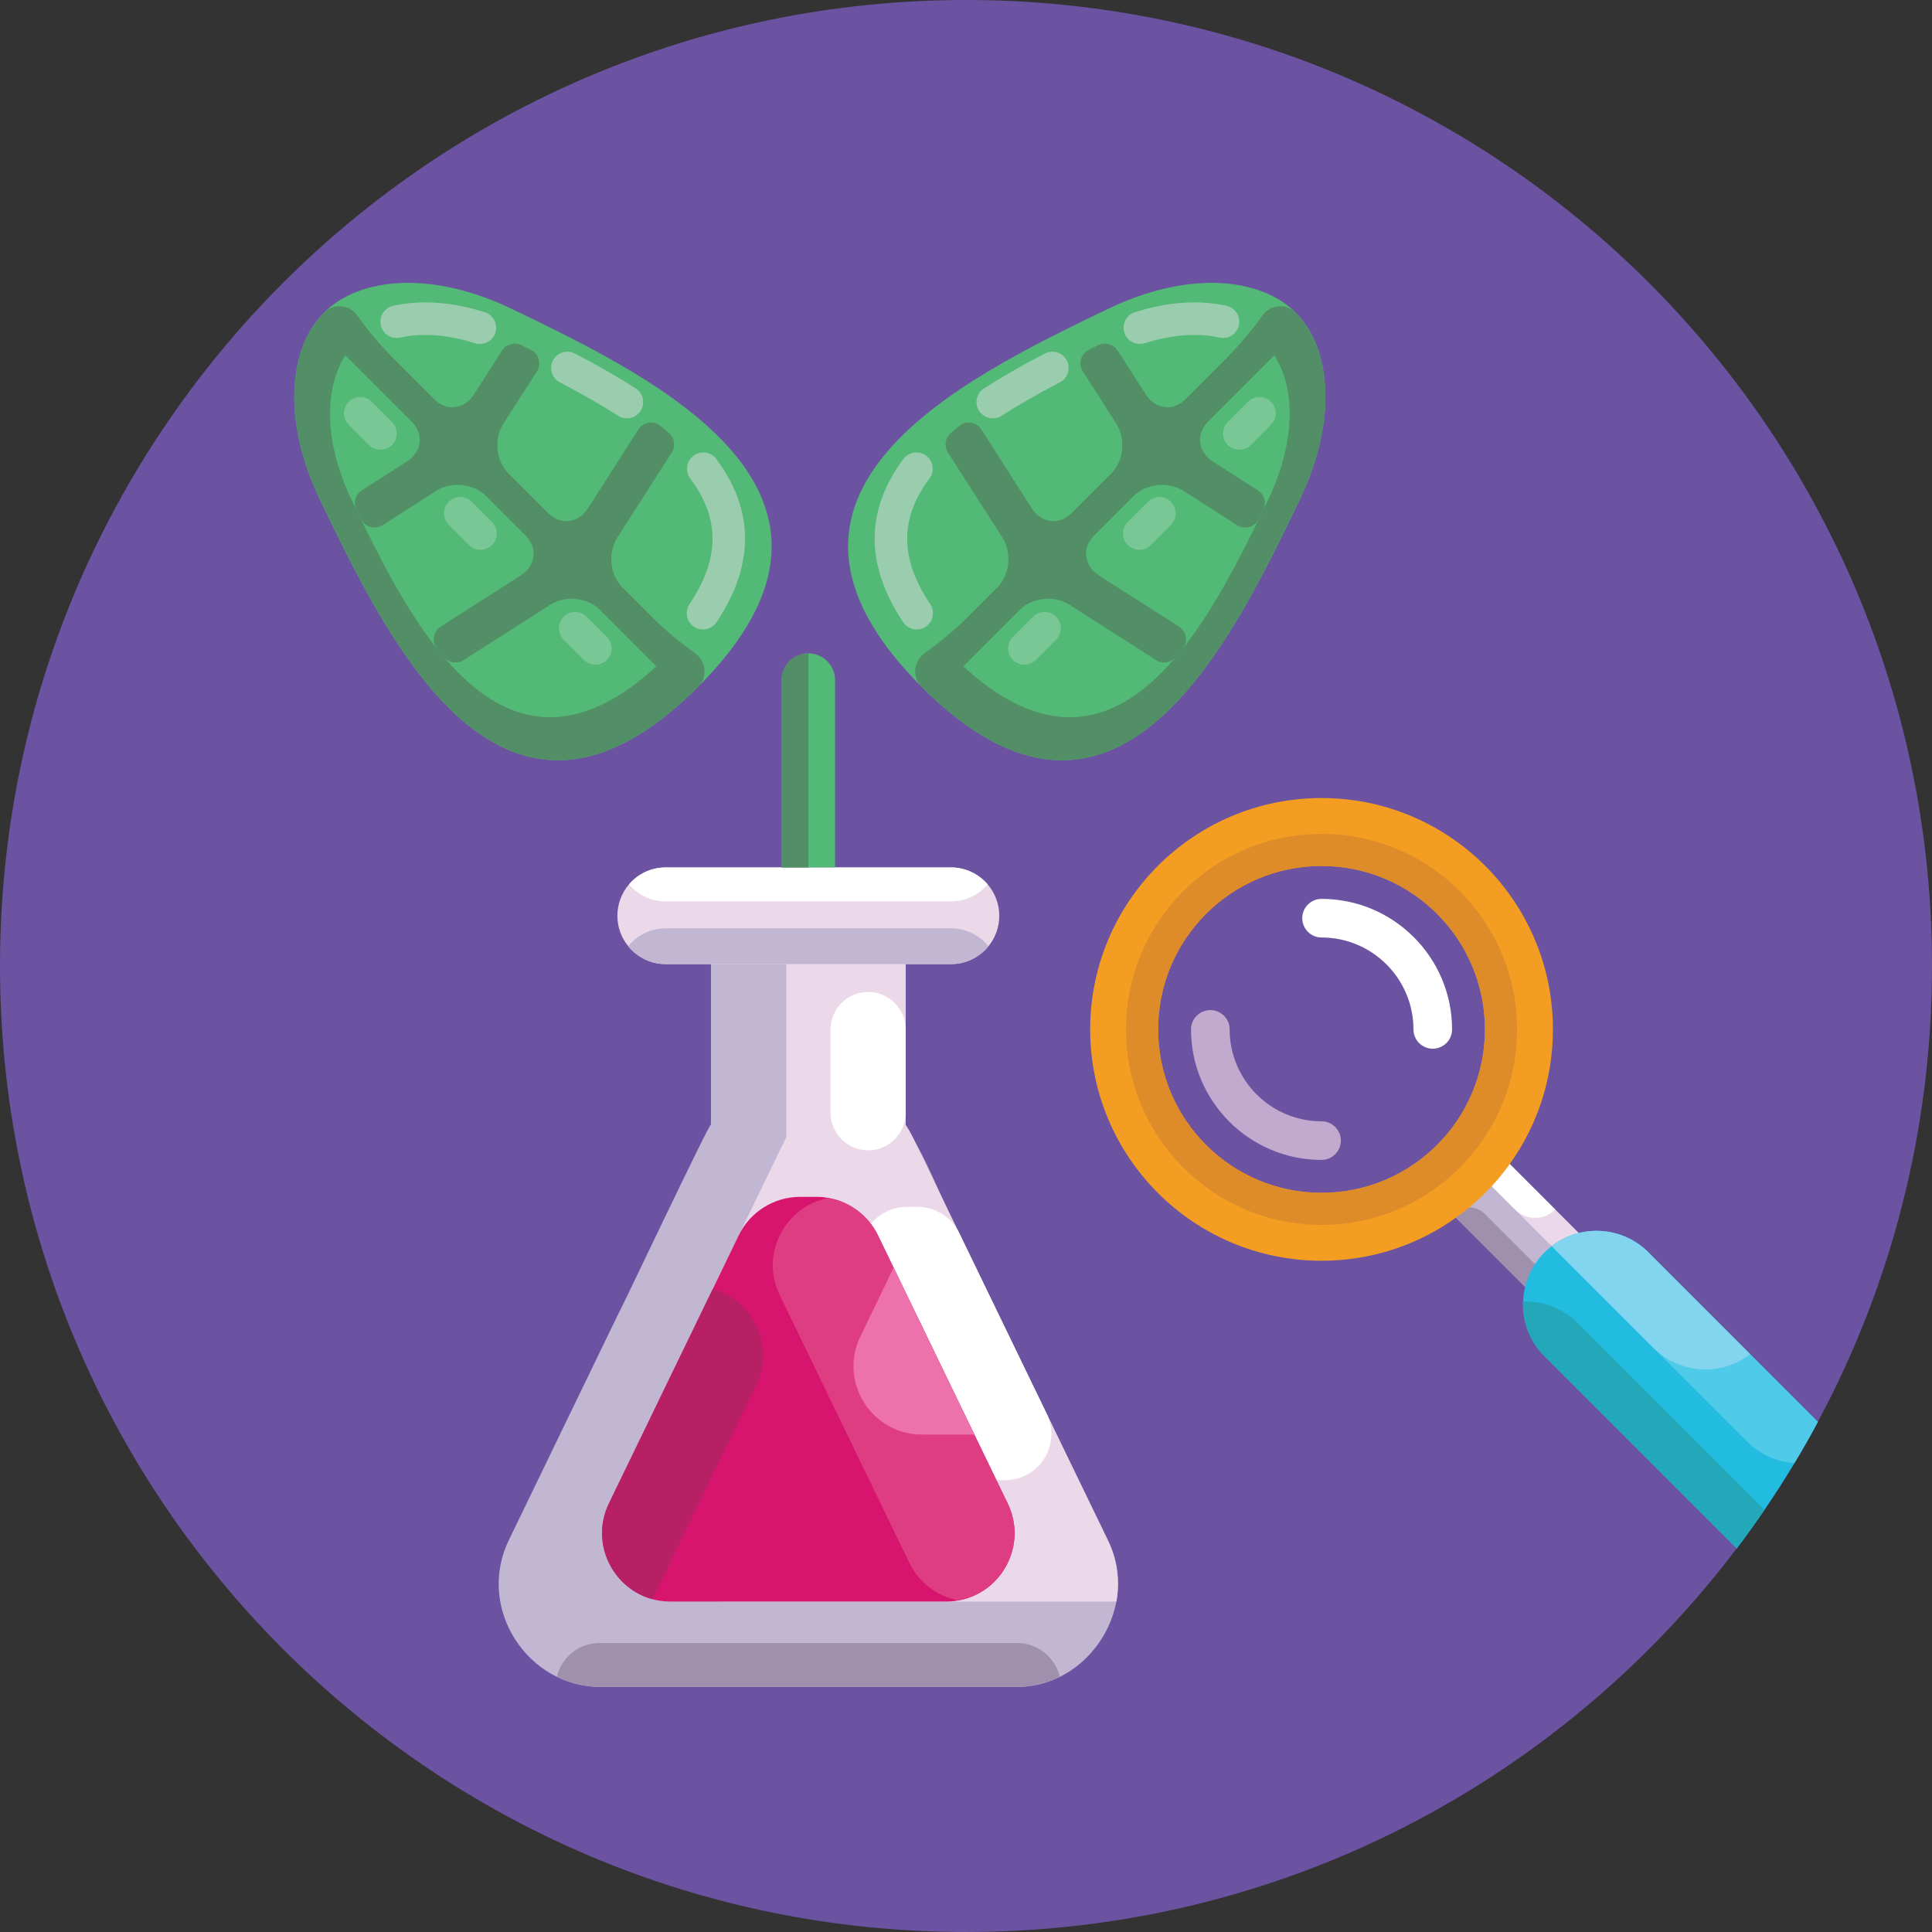 <svg id="Icons" enable-background="new 0 0 512 512" height="512" viewBox="0 0 512 512" width="512" xmlns="http://www.w3.org/2000/svg"><rect x="0" y="0" width="512" height="512" fill="#333333" stroke="none"/><g><path d="m512 256c0 43.69-10.95 84.82-30.25 120.8-1.97 3.7-4.04 7.34-6.21 10.93-2.52 4.2-5.17 8.33-7.93 12.37-2.37 3.48-4.82 6.9-7.37 10.25-46.73 61.75-120.83 101.65-204.24 101.65-141.38 0-256-114.62-256-256s114.62-256 256-256 256 114.62 256 256z" fill="#6c53a2"/><g id="Pitcher"><g><path d="m293.505 407.986c-9.336-19.312-29.886-61.752-39.394-81.386-5.639-9.7-12.419-32.626-23.848-37.305-13.501-6.357-33.201-4.536-41.856 8.803.267-1.993-24.234 49.841-24.571 50.142 0 0-28.909 59.745-28.909 59.745-8.987 18.345 5.13 39.327 24.486 39.054h109.607c19.584.424 33.477-21.524 24.485-39.053z" fill="#c1b7d3"/><path d="m188.409 239.038h51.61v77.984h-51.61z" fill="#c1b7d3"/><path d="m295.865 424.431h-103.672c-20.071 0-33.239-20.996-24.494-39.063l48.062-99.291h1.681c10.426 0 19.943 5.969 24.485 15.35l51.577 106.559c2.633 5.434 3.278 11.131 2.361 16.445z" fill="#ebd9ea"/><path d="m243.167 319.841h-2.904c-4.693 0-8.972 2.683-11.017 6.907l-23.204 47.938c-3.934 8.128 1.987 17.572 11.017 17.572h49.311c9.03 0 14.951-9.444 11.017-17.572l-23.204-47.938c-2.044-4.224-6.324-6.907-11.016-6.907z" fill="#fff"/><path d="m208.408 255.368h31.611v49.486h-31.611z" fill="#ebd9ea"/><path d="m230.061 304.854c-5.5 0-9.958-4.458-9.958-9.958v-22.05c0-5.5 4.458-9.958 9.958-9.958 5.5 0 9.958 4.458 9.958 9.958v22.05c0 5.499-4.458 9.958-9.958 9.958z" fill="#fff"/><path d="m280.846 444.366c-3.523 1.707-7.514 2.674-11.827 2.674h-109.606c-4.313 0-8.303-.968-11.827-2.666 1.197-5.136 5.799-8.957 11.3-8.957h110.66c3.209 0 6.113 1.299 8.218 3.404 1.495 1.504 2.581 3.406 3.082 5.545z" fill="#9f90ae"/></g><g><path d="m264.817 242.693c0 3.056-1.07 5.867-2.861 8.066-2.352 2.895-5.935 4.737-9.95 4.737h-75.587c-3.54 0-6.733-1.435-9.05-3.753-.314-.314-.611-.637-.883-.985v-.008c-1.8-2.199-2.87-5.001-2.87-8.057 0-3.167 1.155-6.07 3.065-8.312 2.343-2.751 5.833-4.5 9.738-4.5h75.587c3.532 0 6.741 1.435 9.059 3.753.238.238.467.492.688.747 1.909 2.242 3.064 5.145 3.064 8.312z" fill="#ebd9ea"/><path d="m261.956 250.759c-2.352 2.895-5.935 4.737-9.95 4.737h-75.587c-3.54 0-6.733-1.435-9.05-3.753-.314-.314-.611-.637-.883-.985v-.008c2.343-2.895 5.918-4.737 9.933-4.737h75.587c3.532 0 6.741 1.435 9.059 3.753.313.313.611.645.891.993z" fill="#c1b7d3"/><path d="m261.752 234.381c-2.352 2.751-5.841 4.5-9.747 4.5h-75.587c-3.54 0-6.733-1.435-9.05-3.753-.238-.238-.467-.492-.688-.747 2.343-2.751 5.833-4.5 9.738-4.5h75.587c3.532 0 6.741 1.435 9.059 3.753.238.238.467.493.688.747z" fill="#fff"/></g><g><path d="m254.043 424.126h-.008c-1.07.204-2.165.306-3.303.306h-73.032c-1.673 0-3.269-.221-4.78-.628-10.553-2.836-16.632-14.866-11.538-25.394l27.499-56.807 6.868-14.195c3.022-6.249 9.365-10.231 16.309-10.231h4.304c1.112 0 2.199.102 3.269.306h.008c5.612 1.027 10.494 4.678 13.041 9.925l4.135 8.549 21.403 44.216 8.821 18.237c5.334 11.003-1.543 23.653-12.996 25.716z" fill="#d7156f"/><path d="m254.043 424.126s0 .009-.008 0c-5.612-1.027-10.485-4.67-13.032-9.925l-34.368-70.994c-5.323-11.012 1.554-23.653 12.998-25.725 0 0 0-.008.008 0 5.612 1.027 10.494 4.678 13.041 9.925l34.359 71.002c5.332 11.004-1.545 23.654-12.998 25.717z" fill="#df3d81"/><path d="m200.42 366.996-27.499 56.807c-10.553-2.836-16.632-14.866-11.538-25.394l27.499-56.807c10.553 2.836 16.632 14.858 11.538 25.394z" fill="#b82065"/><path d="m258.22 380.173h-13.89c-1.673 0-3.269-.221-4.78-.628-10.553-2.836-16.632-14.866-11.538-25.394l8.804-18.194z" fill="#ed72ab"/></g></g><g id="Magnifying-glass"><g><path d="m390.274 303.866h20.082v38.064h-20.082z" fill="#c1b7d3" transform="matrix(.707 -.707 .707 .707 -111.074 377.64)"/><path d="m393.957 302.34 26.915 26.915c-2.94 2.94-7.708 2.944-10.652 0l-16.263-16.263c-2.939-2.939-2.939-7.712 0-10.652z" fill="#ebd9ea"/><path d="m406.672 343.455-21.727-21.727c2.373-2.373 6.222-2.376 8.599 0l13.128 13.128c2.373 2.373 2.373 6.226 0 8.599z" fill="#9f90ae"/><path d="m393.957 302.34 18.19 18.19c-2.94 2.94-7.708 2.944-10.652 0l-7.538-7.538c-2.939-2.939-2.939-7.712 0-10.652z" fill="#fff"/></g><g><path d="m481.75 376.8c-1.97 3.7-4.04 7.34-6.21 10.93-2.52 4.2-5.17 8.33-7.93 12.37-2.37 3.48-4.82 6.9-7.37 10.25l-50.93-50.93c-3.99-3.99-5.88-9.27-5.68-14.5.05-1.32.24-2.64.56-3.94.51-2.1 1.38-4.13 2.6-5.99.72-1.1 1.56-2.13 2.52-3.09.6-.6 1.24-1.16 1.89-1.66.04-.03.07-.06.11-.08.27-.2.54-.4.82-.59.27-.19.55-.37.84-.54.13-.08.26-.16.39-.24.22-.13.44-.25.67-.36.21-.12.42-.22.63-.32 1.2-.58 2.45-1.03 3.72-1.34.15-.04.29-.07.44-.1l.57-.12c1.22-.24 2.45-.36 3.69-.36 4.98 0 9.96 1.9 13.76 5.7z" fill="#22bce0"/><path d="m467.61 400.1c-2.37 3.48-4.82 6.9-7.37 10.25l-50.93-50.93c-3.99-3.99-5.88-9.27-5.68-14.5.24-.01.49-.01.73-.01 4.98 0 9.96 1.9 13.76 5.7z" fill="#22a8b9"/><path d="m481.75 376.8c-1.97 3.7-4.04 7.34-6.21 10.93-4.56-.29-9.03-2.18-12.51-5.67l-47.48-47.48-4.35-4.34c.04-.03.07-.06.11-.08.27-.2.54-.4.82-.59.27-.19.55-.37.84-.54.28-.18.56-.34.85-.49.28-.16.56-.3.84-.43.24-.12.48-.23.73-.33.24-.11.49-.21.74-.3.22-.09.45-.17.67-.24.52-.18 1.05-.34 1.58-.47.09-.02.17-.04.26-.06.27-.06.53-.12.8-.17.08-.02.15-.03.23-.04.31-.06.62-.1.93-.14.07-.02.15-.03.23-.03.3-.04.6-.07.9-.08.11-.02.23-.03.34-.03.33-.02.67-.03 1.01-.03 4.98 0 9.96 1.9 13.76 5.7z" fill="#4fcae8"/><path d="m423.076 326.192c4.986 0 9.963 1.897 13.766 5.7l26.979 26.979c-7.632 5.896-18.641 5.343-25.643-1.659l-26.975-26.975c3.488-2.696 7.683-4.04 11.873-4.045z" fill="#83d5ef"/></g><g><path d="m350.22 211.49c-33.86 0-61.31 27.45-61.31 61.31 0 33.87 27.45 61.31 61.31 61.31 13.31 0 25.62-4.23 35.67-11.44 1.21-.85 2.38-1.76 3.52-2.71 2.09-1.74 4.07-3.61 5.91-5.61 1.71-1.85 3.31-3.82 4.78-5.87 7.2-10.05 11.44-22.37 11.44-35.68 0-33.86-27.45-61.31-61.32-61.31zm0 18c23.92 0 43.31 19.39 43.31 43.31s-19.39 43.31-43.31 43.31c-23.91 0-43.3-19.39-43.3-43.31s19.39-43.31 43.3-43.31z" fill="#f39e22"/><path d="m350.22 220.99c-28.61 0-51.81 23.19-51.81 51.81 0 28.61 23.2 51.81 51.81 51.81 28.62 0 51.82-23.2 51.82-51.81 0-28.62-23.2-51.81-51.82-51.81zm0 95.12c-23.91 0-43.3-19.39-43.3-43.31s19.39-43.31 43.3-43.31c23.92 0 43.31 19.39 43.31 43.31s-19.39 43.31-43.31 43.31z" fill="#dd8c29"/><g><path d="m379.697 277.916c-2.824 0-5.114-2.29-5.114-5.114 0-13.432-10.928-24.359-24.359-24.359-2.824 0-5.114-2.29-5.114-5.114s2.29-5.114 5.114-5.114c19.071 0 34.587 15.516 34.587 34.587-.001 2.824-2.29 5.114-5.114 5.114z" fill="#fff"/></g><g><path d="m350.224 307.389c-19.071 0-34.587-15.516-34.587-34.587 0-2.824 2.29-5.114 5.114-5.114s5.114 2.29 5.114 5.114c0 13.432 10.928 24.359 24.36 24.359 2.824 0 5.114 2.29 5.114 5.114s-2.291 5.114-5.115 5.114z" fill="#c2aacf"/></g></g></g><g><g id="Leaf_1_"><g><path d="m135.704 81.901c38.127 18.379 100.815 48.599 49.315 100.099s-81.72-11.187-100.099-49.315c-10.339-21.447-8.357-40.529.949-49.835s28.388-11.288 49.835-.949z" fill="#53b976"/></g><g><path d="m176.838 173.82-82.788-82.789c2.259-2.259 2.259-5.921 0-8.18s-5.921-2.259-8.18 0c-9.306 9.306-11.288 28.387-.949 49.835 18.38 38.127 48.599 100.815 100.099 49.315 2.259-2.259 2.259-5.921 0-8.18s-5.923-2.26-8.182-.001z" fill="#528f66"/></g><g><path d="m135.661 90.238c31.836 15.347 84.18 40.579 41.177 83.582s-68.235-9.341-83.582-41.177c-8.633-17.908-6.978-33.841.793-41.612s23.704-9.426 41.612-.793z" fill="#53b976"/></g><g><path d="m130.382 144.438c-1.682 1.682-4.41 1.682-6.092 0l-5.365-5.365c-1.682-1.682-1.682-4.41 0-6.092 1.682-1.682 4.41-1.682 6.092 0l5.365 5.365c1.682 1.682 1.682 4.41 0 6.092z" fill="#78c795"/></g><g><path d="m103.877 117.933c-1.682 1.682-4.41 1.682-6.092 0l-5.365-5.365c-1.682-1.682-1.682-4.41 0-6.092 1.682-1.682 4.41-1.682 6.092 0l5.365 5.365c1.682 1.682 1.682 4.409 0 6.092z" fill="#78c795"/></g><g><path d="m160.83 174.885c-1.682 1.682-4.41 1.682-6.092 0l-5.365-5.365c-1.682-1.682-1.682-4.41 0-6.092 1.682-1.682 4.41-1.682 6.092 0l5.365 5.365c1.682 1.683 1.682 4.41 0 6.092z" fill="#78c795"/></g><g><path d="m189.348 165.554c-1.423 1.423-3.697 1.693-5.435.532-1.978-1.321-2.511-3.996-1.19-5.975 8.076-12.096 8.138-22.683.196-33.318-1.424-1.906-1.026-4.609.874-6.029 1.906-1.424 4.606-1.032 6.028.874 10.142 13.579 10.164 28.133.067 43.257-.162.242-.343.462-.54.659z" fill="#9acdae"/></g><g><path d="m169.189 109.607c-1.404 1.404-3.642 1.69-5.379.571-4.404-2.841-9.455-5.733-15.442-8.843-2.111-1.097-2.933-3.697-1.836-5.808 1.094-2.112 3.697-2.933 5.808-1.837 6.228 3.235 11.507 6.26 16.14 9.248 1.999 1.289 2.575 3.956 1.285 5.954-.169.264-.363.502-.576.715z" fill="#9acdae"/></g><g><path d="m130.224 89.89c-1.101 1.101-2.763 1.565-4.35 1.062-7.208-2.283-14.052-2.801-19.794-1.495-2.32.528-4.628-.925-5.156-3.246-.528-2.319.925-4.628 3.246-5.156 7.234-1.645 15.639-1.062 24.306 1.684 2.268.718 3.524 3.139 2.805 5.407-.216.682-.585 1.271-1.057 1.744z" fill="#9acdae"/></g><g><path d="m174.963 112.836c-1.837-1.46-4.542-.974-5.807 1.002l-13.343 20.855c-2.551 3.987-7.269 4.569-10.538 1.3l-10.57-10.57c-3.269-3.269-3.851-9.151-1.3-13.138l8.871-13.866c1.287-2.011.53-4.695-1.617-5.738l-2.509-1.219c-1.82-.884-4.013-.266-5.103 1.438l-7.424 11.603c-2.551 3.987-7.269 4.569-10.538 1.3l-9.783-9.783s-.591-.591-.787-.787c-6.247-6.247-10.004-11.862-10.004-11.862-1.524-1.524-3.306.975-4.878 2.45-.137.128-.271.259-.403.391-.029.029-.058.058-.087.088-1.516 1.538-1.446 4.036.081 5.563l9.33 9.33.475.475 10.095 10.095c3.269 3.269 2.687 7.987-1.3 10.538l-11.946 7.643c-1.704 1.09-2.322 3.283-1.439 5.103l1.218 2.509c1.043 2.148 3.727 2.905 5.739 1.618l14.21-9.091c3.987-2.551 9.869-1.969 13.138 1.3l10.57 10.57c3.269 3.269 2.687 7.987-1.3 10.538l-21.216 13.574c-1.975 1.263-2.461 3.967-1.004 5.803.625.788 1.259 1.56 1.901 2.314 1.289 1.513 3.506 1.827 5.18.756l22.922-14.665c3.987-2.551 9.869-1.969 13.138 1.3l8.676 8.676 8.257 8.257 1.684 1.684c1.55 1.55 4.07 1.571 5.62.022l.029-.029c.114-.114.226-.227.338-.34 1.539-1.557 1.518-4.067-.03-5.616l.711-1.073s-6.426-4.642-10.65-8.865c-2.169-2.169-8.676-8.676-8.676-8.676-3.269-3.269-3.851-9.151-1.3-13.138l14.432-22.557c1.07-1.673.758-3.887-.752-5.177-.753-.645-1.524-1.279-2.311-1.905z" fill="#528f66"/></g></g><g id="Leaf_2_"><g><path d="m293.535 81.901c-38.127 18.379-100.815 48.599-49.315 100.099s81.72-11.187 100.099-49.315c10.339-21.447 8.357-40.529-.949-49.835s-28.388-11.288-49.835-.949z" fill="#53b976"/></g><g><path d="m252.401 173.82 82.789-82.789c-2.259-2.259-2.259-5.921 0-8.18s5.921-2.259 8.18 0c9.306 9.306 11.288 28.387.949 49.835-18.379 38.127-48.598 100.815-100.099 49.314-2.259-2.259-2.259-5.921 0-8.18s5.922-2.259 8.181 0z" fill="#528f66"/></g><g><path d="m293.578 90.238c-31.836 15.347-84.18 40.579-41.177 83.582s68.235-9.341 83.582-41.177c8.633-17.908 6.978-33.841-.793-41.612s-23.704-9.426-41.612-.793z" fill="#53b976"/></g><g><path d="m298.857 144.438c1.682 1.682 4.41 1.682 6.092 0l5.365-5.365c1.682-1.682 1.682-4.41 0-6.092-1.682-1.682-4.41-1.682-6.092 0l-5.365 5.365c-1.682 1.682-1.682 4.41 0 6.092z" fill="#78c795"/></g><g><path d="m325.362 117.933c1.682 1.682 4.41 1.682 6.092 0l5.365-5.365c1.682-1.682 1.682-4.41 0-6.092-1.682-1.682-4.41-1.682-6.092 0l-5.365 5.365c-1.682 1.682-1.682 4.409 0 6.092z" fill="#78c795"/></g><g><path d="m268.409 174.885c1.682 1.682 4.41 1.682 6.092 0l5.365-5.365c1.682-1.682 1.682-4.41 0-6.092-1.682-1.682-4.41-1.682-6.092 0l-5.365 5.365c-1.682 1.683-1.682 4.41 0 6.092z" fill="#78c795"/></g><g><path d="m239.892 165.554c1.423 1.423 3.697 1.693 5.435.532 1.978-1.321 2.511-3.996 1.19-5.975-8.076-12.096-8.138-22.683-.196-33.318 1.424-1.906 1.026-4.609-.874-6.029-1.906-1.424-4.606-1.032-6.028.874-10.142 13.579-10.164 28.133-.067 43.257.161.242.342.462.54.659z" fill="#9acdae"/></g><g><path d="m260.05 109.607c1.404 1.404 3.642 1.69 5.379.571 4.404-2.841 9.455-5.733 15.442-8.843 2.111-1.097 2.933-3.697 1.836-5.808-1.094-2.112-3.697-2.933-5.808-1.837-6.228 3.235-11.507 6.26-16.14 9.248-1.999 1.289-2.575 3.956-1.285 5.954.169.264.363.502.576.715z" fill="#9acdae"/></g><g><path d="m299.015 89.89c1.101 1.101 2.763 1.565 4.35 1.062 7.208-2.283 14.052-2.801 19.794-1.495 2.32.528 4.628-.925 5.156-3.246.528-2.319-.925-4.628-3.246-5.156-7.234-1.645-15.639-1.062-24.306 1.684-2.268.718-3.524 3.139-2.805 5.407.216.682.585 1.271 1.057 1.744z" fill="#9acdae"/></g><g><path d="m254.277 112.836c1.837-1.46 4.542-.974 5.807 1.002l13.343 20.855c2.551 3.987 7.269 4.569 10.538 1.3l10.57-10.57c3.269-3.269 3.851-9.151 1.3-13.138l-8.871-13.866c-1.287-2.011-.53-4.695 1.617-5.738l2.509-1.219c1.82-.884 4.013-.266 5.103 1.438l7.424 11.603c2.551 3.987 7.269 4.569 10.538 1.3l9.783-9.783s.591-.591.787-.787c6.247-6.247 10.004-11.862 10.004-11.862 1.524-1.524 3.306.975 4.878 2.45.137.128.271.259.403.391.029.029.058.058.087.088 1.516 1.538 1.446 4.036-.081 5.563l-9.33 9.33-.475.475-10.095 10.095c-3.269 3.269-2.687 7.987 1.3 10.538l11.946 7.643c1.704 1.09 2.322 3.283 1.439 5.103l-1.218 2.509c-1.043 2.148-3.727 2.905-5.739 1.618l-14.21-9.091c-3.987-2.551-9.869-1.969-13.138 1.3l-10.57 10.57c-3.269 3.269-2.687 7.987 1.3 10.538l21.216 13.574c1.975 1.263 2.461 3.967 1.004 5.803-.625.788-1.259 1.56-1.901 2.314-1.289 1.513-3.506 1.827-5.18.756l-22.922-14.665c-3.987-2.551-9.869-1.969-13.138 1.3l-8.676 8.676-8.257 8.257-1.684 1.684c-1.55 1.55-4.07 1.571-5.62.022-.01-.01-.019-.019-.029-.029-.113-.114-.226-.227-.338-.34-1.539-1.557-1.518-4.067.03-5.616l-.711-1.073s6.426-4.642 10.65-8.865c2.169-2.169 8.676-8.676 8.676-8.676 3.269-3.269 3.851-9.151 1.3-13.138l-14.432-22.557c-1.07-1.673-.758-3.887.752-5.177.752-.645 1.523-1.279 2.311-1.905z" fill="#528f66"/></g></g><g><path d="m221.3 180.24v49.64h-14.16v-49.64c0-1.96.79-3.73 2.07-5.01.92-.92 2.07-1.58 3.37-1.88.53-.13 1.07-.2 1.64-.2 3.91 0 7.08 3.18 7.08 7.09z" fill="#53b976"/><path d="m214.22 173.15v56.73h-7.08v-49.64c0-1.96.79-3.73 2.07-5.01.92-.92 2.07-1.58 3.37-1.88.53-.13 1.07-.2 1.64-.2z" fill="#528f66"/></g></g></g></svg>